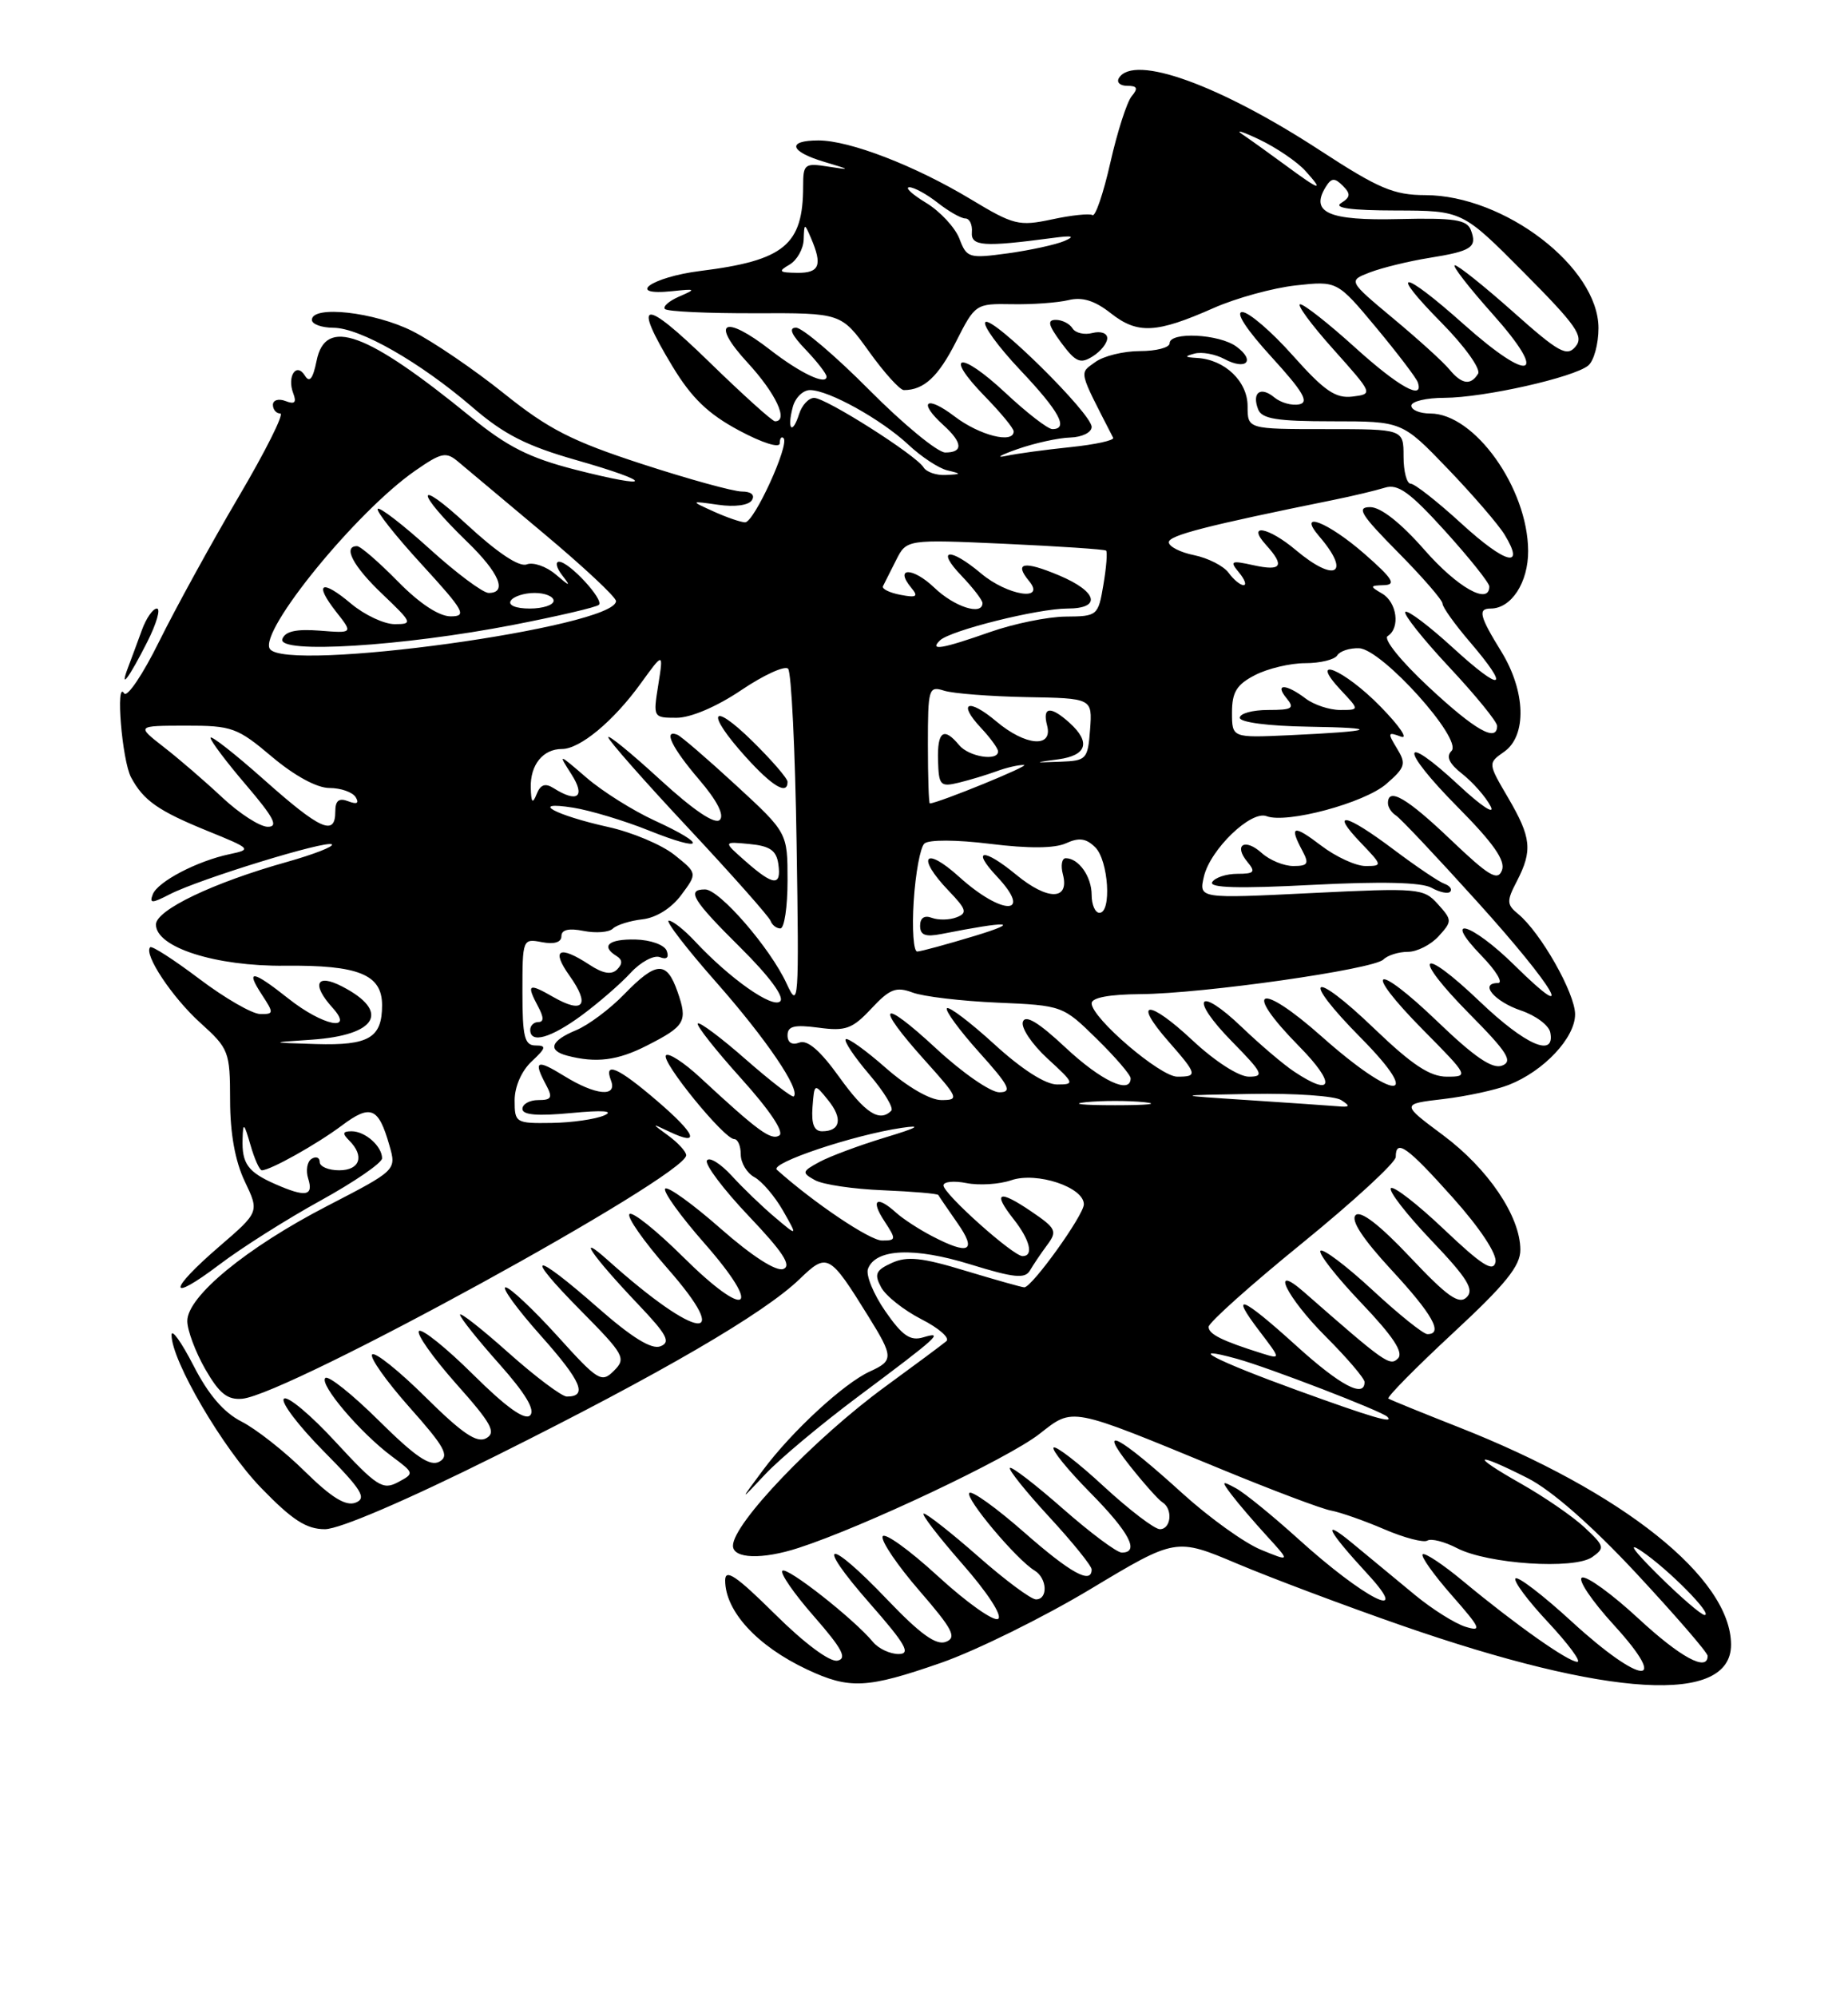 <?xml version="1.0" encoding="UTF-8" standalone="no"?>
<!DOCTYPE svg PUBLIC "-//W3C//DTD SVG 1.1//EN" "http://www.w3.org/Graphics/SVG/1.1/DTD/svg11.dtd" >
<svg xmlns="http://www.w3.org/2000/svg" xmlns:xlink="http://www.w3.org/1999/xlink" version="1.1" viewBox="0 0 237 256">
 <g >
 <path fill="currentColor"
d=" M 120.68 213.13 C 125.18 211.56 133.80 207.31 139.83 203.69 C 150.80 197.10 150.80 197.10 158.69 200.43 C 163.03 202.26 172.48 205.81 179.69 208.32 C 206.38 217.60 222.00 218.52 222.00 210.81 C 222.00 202.26 208.13 191.20 187.00 182.90 C 182.32 181.06 178.30 179.42 178.06 179.26 C 177.82 179.09 181.53 175.33 186.31 170.89 C 193.08 164.62 195.00 162.25 194.98 160.17 C 194.96 155.88 190.85 149.81 185.07 145.50 C 179.69 141.50 179.69 141.50 185.10 140.87 C 188.07 140.52 191.85 139.70 193.50 139.05 C 197.99 137.29 202.00 133.02 202.00 130.01 C 202.00 127.30 197.58 119.52 194.70 117.15 C 193.22 115.94 193.20 115.50 194.53 112.95 C 196.57 109.00 196.39 107.35 193.41 102.25 C 190.81 97.82 190.81 97.82 192.91 96.35 C 195.83 94.30 195.67 88.60 192.53 83.50 C 189.74 78.98 189.50 78.00 191.17 78.00 C 193.83 78.00 196.00 74.65 195.98 70.60 C 195.93 62.56 189.11 53.00 183.42 53.00 C 182.09 53.00 181.00 52.55 181.00 52.00 C 181.00 51.45 182.91 50.99 185.25 50.99 C 190.32 50.97 201.83 48.38 203.69 46.85 C 204.41 46.25 205.00 44.09 205.00 42.06 C 205.00 34.27 192.96 25.03 182.78 25.01 C 178.75 25.00 176.81 24.18 169.34 19.31 C 156.36 10.85 145.41 6.91 143.50 10.00 C 143.16 10.55 143.64 11.00 144.56 11.00 C 145.86 11.00 145.99 11.31 145.13 12.34 C 144.52 13.08 143.29 16.90 142.40 20.84 C 141.51 24.77 140.48 27.80 140.11 27.57 C 139.74 27.34 137.40 27.58 134.91 28.12 C 130.67 29.02 129.99 28.85 124.50 25.54 C 117.36 21.24 108.96 18.00 104.96 18.00 C 100.85 18.00 101.26 19.43 105.75 20.76 C 109.12 21.76 109.17 21.82 106.25 21.36 C 103.19 20.87 103.00 21.02 103.00 23.86 C 103.00 31.40 100.59 33.39 89.81 34.73 C 83.50 35.52 80.11 37.96 86.22 37.32 C 89.25 37.00 89.32 37.05 87.10 38.01 C 85.79 38.58 84.97 39.30 85.28 39.61 C 85.59 39.93 90.81 40.17 96.87 40.15 C 107.89 40.11 107.89 40.11 111.45 45.06 C 113.40 47.78 115.41 50.00 115.92 50.00 C 118.48 50.00 120.32 48.30 122.59 43.83 C 125.06 38.95 125.13 38.91 129.79 38.99 C 132.38 39.04 135.64 38.80 137.02 38.47 C 138.81 38.03 140.40 38.53 142.47 40.16 C 145.90 42.85 148.30 42.73 155.64 39.48 C 158.53 38.20 163.28 36.90 166.20 36.58 C 171.50 36.00 171.50 36.00 176.50 42.00 C 179.25 45.31 181.65 48.46 181.83 49.01 C 182.64 51.41 179.35 49.58 173.74 44.50 C 170.39 41.47 167.25 39.00 166.75 39.00 C 166.25 39.00 168.15 41.59 170.98 44.75 C 176.11 50.49 176.11 50.50 173.45 50.83 C 171.28 51.09 169.85 50.11 165.81 45.58 C 163.08 42.51 160.16 40.00 159.32 40.00 C 158.39 40.00 159.85 42.24 163.06 45.75 C 167.14 50.22 167.93 51.57 166.61 51.83 C 165.67 52.02 164.24 51.61 163.43 50.94 C 161.66 49.47 160.52 50.31 161.35 52.46 C 161.82 53.69 163.74 54.00 170.88 54.00 C 179.82 54.00 179.82 54.00 185.66 60.07 C 188.87 63.41 192.16 67.22 192.96 68.53 C 195.65 72.95 193.11 72.30 187.45 67.13 C 184.37 64.31 181.43 62.00 180.92 62.00 C 180.41 62.00 180.00 60.42 180.00 58.50 C 180.00 55.00 180.00 55.00 170.00 55.00 C 160.00 55.00 160.00 55.00 160.00 52.06 C 160.00 48.88 157.08 46.09 153.53 45.88 C 151.92 45.79 151.85 45.68 153.20 45.32 C 154.13 45.07 155.86 45.39 157.03 46.02 C 159.84 47.52 161.05 46.24 158.56 44.42 C 156.35 42.80 150.00 42.49 150.00 44.00 C 150.00 44.55 148.29 45.00 146.19 45.00 C 144.10 45.00 141.52 45.63 140.46 46.41 C 138.39 47.92 138.24 47.31 142.76 56.11 C 142.93 56.44 140.47 56.98 137.29 57.31 C 134.10 57.64 130.38 58.14 129.00 58.44 C 127.62 58.73 128.30 58.33 130.50 57.56 C 132.70 56.79 135.74 56.12 137.25 56.08 C 138.78 56.03 140.00 55.43 140.00 54.72 C 140.00 53.00 127.24 40.43 126.37 41.29 C 126.00 41.67 128.01 44.43 130.84 47.43 C 135.86 52.73 137.09 55.00 134.96 55.00 C 134.38 55.00 131.68 52.91 128.94 50.35 C 123.11 44.90 120.92 45.28 126.31 50.81 C 128.34 52.89 130.00 54.90 130.00 55.29 C 130.00 56.92 125.62 55.81 122.43 53.38 C 118.77 50.59 117.65 51.47 121.00 54.50 C 123.47 56.74 123.55 58.00 121.23 58.00 C 120.25 58.00 115.87 54.40 111.50 50.00 C 107.13 45.60 102.89 42.00 102.09 42.00 C 101.10 42.00 101.49 42.91 103.31 44.80 C 104.79 46.35 106.00 47.91 106.00 48.27 C 106.00 49.43 102.63 47.83 98.81 44.87 C 92.84 40.23 91.03 41.23 95.87 46.48 C 99.51 50.43 101.18 54.00 99.39 54.00 C 99.05 54.00 95.22 50.55 90.89 46.33 C 82.45 38.12 81.02 38.32 86.25 46.97 C 88.69 51.00 90.81 53.05 94.75 55.16 C 97.75 56.77 100.00 57.48 100.00 56.82 C 100.00 56.19 100.22 55.89 100.49 56.16 C 101.29 56.96 96.69 67.00 95.55 66.95 C 94.97 66.93 93.15 66.30 91.50 65.55 C 88.50 64.19 88.50 64.19 92.12 64.70 C 94.25 65.01 96.03 64.76 96.43 64.11 C 96.85 63.44 96.33 63.00 95.14 63.00 C 94.05 63.00 88.29 61.41 82.33 59.47 C 73.33 56.54 70.34 55.01 64.63 50.43 C 60.84 47.39 55.57 43.80 52.91 42.45 C 48.05 39.99 40.00 39.09 40.00 41.00 C 40.00 41.55 41.24 42.00 42.75 42.01 C 46.18 42.02 53.90 46.44 60.63 52.23 C 64.63 55.68 67.55 57.16 73.90 58.97 C 84.01 61.85 83.92 62.79 73.78 60.20 C 67.89 58.69 65.08 57.27 60.41 53.47 C 46.97 42.51 41.73 40.60 40.60 46.25 C 40.13 48.56 39.70 49.11 39.10 48.14 C 38.00 46.38 36.78 48.25 37.61 50.42 C 38.06 51.60 37.79 51.86 36.61 51.40 C 35.73 51.06 35.00 51.28 35.00 51.89 C 35.00 52.50 35.43 53.00 35.95 53.00 C 36.47 53.00 34.05 57.84 30.56 63.75 C 27.08 69.66 22.51 77.98 20.41 82.22 C 18.31 86.47 16.29 89.46 15.92 88.87 C 14.79 87.04 15.65 97.48 16.81 99.64 C 18.40 102.61 20.30 103.94 26.68 106.53 C 32.22 108.78 32.31 108.88 29.45 109.48 C 25.27 110.36 20.21 113.01 19.59 114.64 C 19.14 115.81 19.47 115.81 21.78 114.62 C 25.54 112.68 41.96 107.63 42.56 108.23 C 42.83 108.50 40.23 109.51 36.79 110.48 C 27.36 113.12 20.00 116.64 20.00 118.50 C 20.00 121.43 27.65 123.87 36.53 123.78 C 45.99 123.68 49.00 124.90 49.00 128.84 C 49.00 133.02 47.31 134.02 40.55 133.82 C 34.50 133.63 34.50 133.63 39.97 133.26 C 48.37 132.68 50.10 129.65 43.88 126.44 C 40.56 124.72 39.92 126.15 42.65 129.17 C 45.51 132.33 41.39 131.48 37.00 128.00 C 32.38 124.34 31.43 124.20 33.59 127.50 C 35.14 129.86 35.12 130.00 33.37 129.97 C 32.34 129.96 28.84 127.94 25.58 125.48 C 22.32 123.02 19.48 121.19 19.26 121.41 C 18.39 122.28 22.07 127.83 25.69 131.10 C 29.36 134.41 29.50 134.79 29.51 141.02 C 29.51 145.27 30.16 148.85 31.39 151.42 C 33.26 155.34 33.26 155.34 28.13 159.76 C 21.49 165.48 21.49 167.11 28.13 162.09 C 30.95 159.95 36.80 156.25 41.13 153.87 C 45.46 151.48 49.00 149.05 49.00 148.46 C 49.00 146.92 46.84 145.00 45.10 145.00 C 43.93 145.00 43.87 145.27 44.80 146.20 C 46.78 148.18 46.16 150.00 43.50 150.00 C 42.12 150.00 41.00 149.52 41.00 148.94 C 41.00 148.36 40.53 148.17 39.96 148.53 C 39.39 148.88 39.19 150.03 39.53 151.08 C 40.23 153.31 39.19 153.48 35.30 151.77 C 31.80 150.23 31.01 149.15 31.11 146.00 C 31.17 143.80 31.29 143.89 32.12 146.75 C 32.63 148.54 33.29 150.00 33.58 150.00 C 34.67 150.00 40.63 146.66 43.83 144.27 C 47.54 141.49 48.54 141.91 49.94 146.81 C 50.85 149.98 50.85 149.98 41.99 154.56 C 31.62 159.91 23.99 166.19 24.02 169.33 C 24.03 170.53 25.07 173.30 26.33 175.50 C 28.13 178.62 29.17 179.45 31.07 179.28 C 36.90 178.74 88.00 150.73 88.00 148.07 C 88.00 147.62 86.99 146.50 85.75 145.59 C 83.50 143.94 83.50 143.94 85.84 145.05 C 89.89 146.98 89.26 145.38 84.30 141.13 C 79.27 136.81 77.40 135.99 78.36 138.50 C 79.19 140.67 76.37 140.39 72.37 137.92 C 68.80 135.72 68.36 135.93 70.04 139.07 C 70.90 140.68 70.74 141.00 69.04 141.00 C 67.92 141.00 67.00 141.51 67.00 142.13 C 67.00 142.91 68.92 143.07 73.25 142.66 C 77.30 142.27 78.80 142.38 77.50 142.96 C 76.40 143.45 73.36 143.89 70.75 143.93 C 66.14 144.00 66.00 143.91 66.00 141.04 C 66.00 139.28 66.89 137.25 68.19 136.04 C 70.03 134.32 70.11 134.00 68.69 134.00 C 67.27 134.00 67.00 132.91 67.00 127.14 C 67.00 120.36 67.03 120.28 69.50 120.76 C 71.08 121.06 72.00 120.78 72.00 119.99 C 72.00 119.16 72.94 118.94 74.85 119.32 C 76.42 119.63 78.11 119.50 78.60 119.02 C 79.10 118.54 80.81 118.01 82.40 117.83 C 84.16 117.63 86.12 116.40 87.37 114.71 C 89.44 111.93 89.44 111.93 86.49 109.57 C 84.86 108.27 81.05 106.67 78.01 106.00 C 71.16 104.48 67.74 102.61 73.50 103.52 C 75.70 103.87 80.09 105.19 83.25 106.46 C 90.34 109.30 90.86 108.34 83.95 105.17 C 81.18 103.90 77.25 101.43 75.22 99.68 C 71.57 96.54 71.55 96.53 73.29 99.25 C 75.13 102.13 74.06 102.96 71.00 101.02 C 69.92 100.34 69.31 100.55 68.82 101.79 C 68.30 103.09 68.12 102.90 68.07 100.95 C 67.99 98.04 69.63 96.00 72.07 96.00 C 74.38 96.00 78.67 92.44 82.15 87.63 C 85.09 83.57 85.09 83.57 84.42 87.79 C 83.75 91.96 83.77 92.00 86.77 92.00 C 88.58 92.00 91.92 90.58 95.06 88.46 C 97.95 86.51 100.66 85.28 101.07 85.71 C 101.49 86.14 101.98 96.20 102.16 108.05 C 102.48 128.62 102.43 129.44 100.87 126.05 C 98.78 121.51 92.27 114.00 90.42 114.00 C 87.97 114.00 88.82 115.38 94.99 121.49 C 98.66 125.13 100.62 127.78 100.06 128.34 C 99.09 129.31 93.55 125.40 89.08 120.60 C 87.74 119.17 86.26 118.00 85.77 118.00 C 85.29 118.00 88.04 121.58 91.89 125.94 C 98.29 133.20 102.67 139.66 101.80 140.53 C 101.61 140.72 98.86 138.60 95.68 135.82 C 92.51 133.03 89.72 130.95 89.49 131.18 C 89.26 131.41 91.76 134.58 95.05 138.23 C 98.71 142.29 100.61 145.12 99.94 145.54 C 98.87 146.20 97.22 144.99 89.77 138.09 C 87.72 136.19 85.75 134.91 85.41 135.26 C 84.70 135.97 92.86 146.00 94.16 146.00 C 94.62 146.00 95.00 146.88 95.00 147.96 C 95.00 149.05 95.79 150.36 96.75 150.88 C 97.71 151.40 99.36 153.33 100.41 155.16 C 102.31 158.50 102.31 158.50 99.41 156.05 C 97.81 154.71 95.31 152.31 93.86 150.72 C 92.41 149.14 90.97 148.24 90.66 148.74 C 90.36 149.23 92.77 152.44 96.02 155.86 C 100.40 160.46 101.56 162.23 100.46 162.65 C 99.55 163.00 96.46 161.02 92.44 157.49 C 88.85 154.33 85.64 152.02 85.31 152.35 C 84.98 152.68 87.26 155.86 90.38 159.40 C 97.94 168.02 95.85 169.28 87.59 161.09 C 84.18 157.71 81.09 155.24 80.73 155.61 C 80.36 155.97 82.55 159.09 85.58 162.55 C 94.25 172.42 89.46 171.82 78.04 161.60 C 73.71 157.72 75.92 160.96 81.87 167.21 C 85.56 171.09 86.06 172.04 84.69 172.56 C 83.56 173.00 81.02 171.43 76.66 167.60 C 68.25 160.22 67.03 160.45 74.50 168.00 C 80.08 173.64 80.33 174.10 78.74 175.69 C 77.14 177.29 76.71 177.02 71.44 171.19 C 68.35 167.79 65.38 165.00 64.84 165.00 C 64.29 165.00 66.32 167.79 69.36 171.20 C 74.58 177.06 75.41 179.01 72.69 179.00 C 72.04 178.99 68.69 176.48 65.25 173.42 C 61.81 170.35 59.00 168.14 59.00 168.51 C 59.00 168.88 61.25 171.70 64.00 174.79 C 67.37 178.57 68.67 180.73 67.99 181.41 C 67.31 182.09 64.93 180.39 60.68 176.18 C 57.22 172.75 54.09 170.24 53.73 170.60 C 53.37 170.96 55.52 174.00 58.50 177.36 C 63.03 182.44 63.67 183.60 62.36 184.34 C 61.16 185.01 59.30 183.75 54.58 179.08 C 51.18 175.71 48.09 173.24 47.73 173.60 C 47.37 173.96 49.52 177.00 52.50 180.36 C 57.03 185.44 57.67 186.60 56.36 187.34 C 55.16 188.01 53.30 186.75 48.58 182.08 C 45.18 178.71 42.09 176.25 41.72 176.62 C 40.91 177.42 46.19 183.64 50.26 186.67 C 53.15 188.82 53.16 188.85 51.02 189.99 C 49.09 191.02 48.30 190.51 43.04 184.82 C 39.84 181.34 36.85 178.85 36.41 179.28 C 35.97 179.70 38.26 182.72 41.49 185.99 C 46.40 190.95 47.07 192.03 45.60 192.60 C 44.34 193.08 42.52 191.96 39.10 188.60 C 36.49 186.02 32.83 183.15 30.98 182.21 C 28.68 181.04 26.72 178.75 24.81 175.02 C 23.26 172.01 22.00 170.25 22.00 171.11 C 22.00 174.41 28.58 185.65 33.49 190.71 C 37.48 194.83 39.29 196.00 41.67 196.00 C 43.53 196.00 52.15 192.30 63.61 186.59 C 84.80 176.03 98.01 168.34 102.57 163.92 C 106.09 160.53 106.38 160.68 111.37 168.73 C 114.60 173.93 114.61 174.40 111.55 175.79 C 108.21 177.32 101.59 183.42 97.88 188.39 C 94.82 192.50 94.82 192.50 98.16 188.94 C 100.00 186.98 105.33 182.53 110.00 179.04 C 120.33 171.33 121.16 170.58 118.40 171.41 C 116.74 171.91 115.72 171.21 113.53 168.05 C 112.01 165.85 111.01 163.41 111.32 162.62 C 112.30 160.04 117.25 159.83 124.45 162.06 C 130.05 163.79 131.46 163.93 132.09 162.84 C 132.52 162.10 133.51 160.63 134.30 159.57 C 135.62 157.80 135.45 157.44 132.25 155.27 C 128.07 152.43 127.25 152.78 129.99 156.26 C 132.10 158.94 132.60 161.00 131.14 161.00 C 129.93 161.00 121.00 153.02 121.00 151.94 C 121.00 151.45 122.33 151.32 123.95 151.64 C 125.57 151.96 128.16 151.80 129.70 151.27 C 132.96 150.16 139.00 152.16 139.00 154.36 C 139.00 155.74 132.35 165.00 131.36 165.00 C 131.06 165.00 127.67 164.04 123.82 162.88 C 118.24 161.18 116.34 160.98 114.38 161.87 C 112.31 162.81 112.09 163.31 113.00 164.99 C 113.58 166.09 115.91 167.93 118.15 169.08 C 120.40 170.22 121.85 171.49 121.37 171.90 C 120.89 172.31 117.35 174.94 113.50 177.75 C 104.47 184.35 94.00 195.28 94.00 198.12 C 94.00 199.79 97.74 199.92 102.41 198.40 C 110.77 195.69 129.23 186.96 133.28 183.81 C 137.70 180.36 137.01 180.23 156.50 188.26 C 163.10 190.98 169.48 193.39 170.69 193.61 C 171.89 193.83 174.97 194.91 177.53 196.01 C 180.09 197.11 182.58 197.76 183.06 197.46 C 183.55 197.16 185.27 197.60 186.88 198.44 C 190.82 200.47 201.87 201.20 204.19 199.58 C 205.84 198.42 205.78 198.17 203.23 195.79 C 201.73 194.38 198.03 191.84 195.00 190.13 C 188.45 186.42 189.05 185.98 195.91 189.45 C 198.98 191.01 204.09 195.48 209.88 201.69 C 214.89 207.08 219.00 211.82 219.00 212.24 C 219.00 214.33 215.51 212.44 210.08 207.41 C 206.76 204.34 203.53 201.99 202.90 202.20 C 202.27 202.41 204.11 205.15 206.98 208.29 C 214.33 216.33 210.51 216.03 201.60 207.87 C 197.93 204.50 194.67 202.00 194.36 202.31 C 194.05 202.62 195.93 205.15 198.54 207.93 C 201.14 210.72 202.83 213.00 202.29 213.00 C 201.11 213.00 194.38 208.25 187.71 202.72 C 185.08 200.53 182.71 198.96 182.45 199.22 C 182.19 199.48 183.87 201.84 186.19 204.48 C 189.90 208.70 190.11 209.17 187.95 208.51 C 186.60 208.09 183.70 206.27 181.50 204.46 C 179.30 202.64 175.70 199.67 173.50 197.85 C 169.37 194.43 170.17 196.09 175.39 201.75 C 181.25 208.10 174.98 204.93 166.50 197.25 C 163.20 194.27 159.60 191.34 158.50 190.75 C 156.65 189.75 156.61 189.82 157.95 191.59 C 158.74 192.64 160.77 195.01 162.45 196.85 C 165.50 200.19 165.50 200.19 161.68 198.62 C 159.58 197.75 155.08 194.52 151.68 191.44 C 143.44 183.96 140.62 182.47 144.88 187.85 C 146.68 190.12 148.56 192.23 149.07 192.55 C 150.44 193.39 150.20 196.00 148.75 196.00 C 148.06 196.00 144.83 193.53 141.56 190.52 C 138.30 187.50 135.40 185.27 135.12 185.54 C 134.84 185.82 136.95 188.41 139.81 191.31 C 144.84 196.40 146.21 199.00 143.86 199.00 C 143.23 199.00 139.84 196.47 136.32 193.38 C 132.79 190.28 129.74 187.93 129.52 188.15 C 129.30 188.36 131.57 191.19 134.56 194.43 C 137.55 197.67 140.00 200.70 140.00 201.16 C 140.00 203.12 137.32 201.65 131.32 196.38 C 127.79 193.28 124.64 191.02 124.32 191.35 C 123.70 191.97 130.36 199.90 132.68 201.30 C 134.30 202.28 134.43 205.00 132.86 205.00 C 132.23 205.00 128.90 202.53 125.46 199.50 C 122.01 196.47 118.87 194.00 118.47 194.00 C 118.08 194.00 120.30 196.89 123.40 200.43 C 126.67 204.15 128.60 207.13 128.00 207.50 C 127.43 207.85 123.94 205.38 120.26 202.00 C 116.57 198.62 113.39 196.34 113.19 196.94 C 112.99 197.54 115.12 200.67 117.92 203.90 C 122.20 208.84 122.74 209.89 121.30 210.44 C 120.05 210.92 118.01 209.44 113.81 205.05 C 106.09 196.96 104.34 197.30 111.54 205.50 C 116.16 210.76 116.86 212.00 115.24 212.00 C 114.14 212.00 112.67 211.31 111.97 210.47 C 109.53 207.52 100.91 200.75 100.34 201.33 C 100.02 201.64 101.85 204.29 104.41 207.20 C 108.01 211.32 108.68 212.58 107.40 212.85 C 106.42 213.05 103.17 210.64 99.38 206.88 C 94.44 201.99 93.00 201.01 93.00 202.56 C 93.00 206.51 97.10 210.97 103.50 213.98 C 108.95 216.54 111.19 216.43 120.68 213.13 Z  M 82.97 134.01 C 87.89 131.51 88.22 130.92 86.89 127.11 C 85.50 123.13 84.18 123.19 80.06 127.43 C 78.23 129.32 75.45 131.40 73.87 132.05 C 70.61 133.40 70.19 134.64 72.75 135.31 C 76.46 136.28 79.22 135.93 82.97 134.01 Z  M 74.60 130.14 C 76.74 128.56 79.56 126.12 80.86 124.71 C 82.15 123.30 83.85 122.39 84.62 122.68 C 85.51 123.03 85.83 122.73 85.50 121.86 C 85.20 121.10 83.44 120.47 81.49 120.42 C 78.03 120.35 77.00 121.26 79.09 122.55 C 79.84 123.02 79.85 123.55 79.14 124.26 C 78.42 124.98 77.32 124.79 75.59 123.65 C 71.70 121.10 70.64 121.69 73.04 125.06 C 75.73 128.84 74.82 130.01 70.94 127.78 C 67.74 125.94 67.47 126.13 69.04 129.07 C 69.75 130.40 69.75 131.00 69.04 131.00 C 68.47 131.00 68.00 131.45 68.00 132.00 C 68.00 133.80 70.62 133.06 74.60 130.14 Z  M 101.00 112.87 C 101.00 106.73 101.00 106.73 94.36 100.62 C 90.70 97.25 87.33 94.35 86.86 94.17 C 85.01 93.45 86.17 95.84 89.63 99.89 C 91.96 102.60 92.92 104.48 92.31 105.09 C 91.69 105.71 88.94 103.85 84.67 99.94 C 81.00 96.57 78.00 94.12 78.00 94.49 C 78.00 94.85 82.61 100.09 88.25 106.11 C 93.89 112.14 98.65 117.51 98.83 118.04 C 99.02 118.57 99.58 119.00 100.08 119.00 C 100.59 119.00 101.00 116.24 101.00 112.87 Z  M 101.00 100.21 C 101.00 99.77 98.97 97.43 96.50 95.00 C 91.14 89.74 90.45 91.28 95.62 97.00 C 99.05 100.80 101.00 101.96 101.00 100.21 Z  M 18.90 82.25 C 20.08 79.91 20.63 78.00 20.12 78.00 C 19.61 78.00 18.75 79.24 18.20 80.75 C 17.65 82.26 16.86 84.40 16.44 85.50 C 15.25 88.63 16.54 86.92 18.90 82.25 Z  M 142.00 43.35 C 142.00 42.70 141.17 42.41 140.11 42.68 C 139.07 42.95 137.92 42.69 137.55 42.09 C 137.18 41.49 136.22 41.00 135.41 41.00 C 134.27 41.00 134.43 41.66 136.10 43.93 C 137.94 46.41 138.55 46.68 140.13 45.68 C 141.16 45.04 142.00 43.99 142.00 43.35 Z  M 212.68 201.89 C 209.50 198.75 208.66 197.56 210.50 198.80 C 213.93 201.10 219.76 207.00 218.61 207.00 C 218.19 207.00 215.52 204.70 212.68 201.89 Z  M 166.32 178.18 C 155.80 174.36 151.86 172.30 158.63 174.16 C 162.66 175.27 177.19 180.86 177.92 181.59 C 178.88 182.54 175.93 181.67 166.32 178.18 Z  M 166.26 172.50 C 159.23 166.13 157.61 165.49 161.52 170.61 C 164.27 174.22 164.27 174.22 161.88 173.48 C 156.75 171.87 155.00 171.01 155.00 170.07 C 155.00 169.53 160.40 164.70 167.00 159.34 C 173.60 153.97 179.00 149.00 179.00 148.29 C 179.00 145.92 180.46 146.96 186.32 153.51 C 189.79 157.39 192.00 160.72 191.79 161.76 C 191.52 163.11 190.06 162.19 185.21 157.59 C 181.79 154.34 178.71 151.96 178.38 152.29 C 178.04 152.63 180.37 155.63 183.56 158.98 C 188.17 163.81 189.10 165.30 188.10 166.27 C 187.11 167.25 185.61 166.19 180.84 161.13 C 176.90 156.96 174.49 155.11 173.85 155.75 C 173.20 156.40 174.78 158.80 178.43 162.75 C 183.73 168.47 185.14 171.00 183.06 171.00 C 182.54 171.00 179.37 168.46 176.03 165.36 C 172.68 162.26 169.67 159.99 169.35 160.31 C 169.03 160.64 171.37 163.63 174.56 166.98 C 178.67 171.29 180.04 173.36 179.28 174.12 C 178.25 175.15 177.64 174.72 167.25 165.62 C 162.76 161.69 164.98 166.27 170.00 171.29 C 172.75 174.04 175.00 176.67 175.00 177.14 C 175.00 179.24 171.88 177.59 166.26 172.50 Z  M 119.50 158.42 C 117.85 157.56 115.79 156.22 114.92 155.43 C 112.43 153.18 111.61 153.76 113.41 156.50 C 114.96 158.87 114.95 159.00 113.11 159.00 C 111.56 159.00 104.38 154.18 99.63 149.93 C 98.68 149.09 109.42 145.48 115.64 144.56 C 118.34 144.16 117.70 144.53 113.50 145.80 C 110.20 146.80 106.42 148.21 105.09 148.93 C 102.84 150.15 102.80 150.31 104.51 151.26 C 105.51 151.83 109.45 152.41 113.25 152.56 C 117.06 152.72 120.25 152.99 120.34 153.17 C 120.43 153.35 121.53 154.96 122.78 156.75 C 125.34 160.40 124.30 160.93 119.50 158.42 Z  M 104.20 141.91 C 104.44 138.82 104.44 138.82 106.21 141.02 C 108.11 143.36 107.79 145.00 105.43 145.00 C 104.41 145.00 104.04 144.06 104.20 141.91 Z  M 107.61 138.02 C 105.19 134.65 103.55 133.24 102.52 133.63 C 101.57 133.99 101.00 133.64 101.00 132.70 C 101.00 131.52 101.86 131.31 104.98 131.72 C 108.45 132.19 109.31 131.88 111.75 129.27 C 114.10 126.75 114.92 126.43 117.02 127.21 C 118.38 127.73 123.28 128.31 127.90 128.51 C 136.26 128.87 136.32 128.90 140.65 133.15 C 143.04 135.49 145.00 137.77 145.00 138.21 C 145.00 140.32 141.21 138.53 136.67 134.29 C 133.20 131.04 131.50 130.01 131.18 130.97 C 130.92 131.73 132.35 133.85 134.34 135.68 C 137.80 138.85 137.86 139.00 135.57 139.00 C 134.07 139.00 131.04 137.06 127.55 133.87 C 124.46 131.05 121.71 128.96 121.44 129.23 C 121.17 129.50 123.02 132.03 125.56 134.86 C 129.45 139.18 129.86 140.00 128.15 140.00 C 127.03 140.00 123.39 137.48 120.06 134.39 C 112.91 127.77 112.07 128.63 118.59 135.89 C 122.94 140.73 123.06 141.00 120.73 141.00 C 119.28 141.00 116.37 139.31 113.60 136.88 C 111.02 134.61 108.71 132.96 108.46 133.20 C 108.21 133.45 109.57 135.47 111.47 137.70 C 113.37 139.92 114.65 142.02 114.30 142.37 C 112.79 143.87 110.96 142.68 107.61 138.02 Z  M 139.25 141.27 C 141.31 141.06 144.69 141.06 146.75 141.27 C 148.81 141.49 147.12 141.66 143.00 141.66 C 138.88 141.66 137.19 141.49 139.25 141.27 Z  M 160.00 141.00 C 150.50 140.38 150.50 140.38 160.50 140.21 C 166.00 140.11 171.18 140.47 172.00 141.00 C 173.23 141.79 173.14 141.94 171.50 141.79 C 170.40 141.70 165.22 141.34 160.00 141.00 Z  M 165.97 137.35 C 164.61 136.45 161.60 133.89 159.27 131.66 C 153.58 126.22 152.47 127.87 158.02 133.52 C 161.96 137.53 162.18 138.00 160.17 138.00 C 158.87 138.00 155.81 136.03 152.94 133.35 C 147.27 128.04 145.16 128.14 149.87 133.50 C 153.56 137.71 153.63 138.00 150.98 138.00 C 148.79 138.00 140.00 130.48 140.00 128.60 C 140.00 127.87 142.26 127.45 146.25 127.42 C 154.30 127.36 176.15 124.25 177.42 122.98 C 177.96 122.44 179.37 122.00 180.55 122.00 C 181.72 122.00 183.50 121.10 184.50 120.00 C 186.25 118.07 186.24 117.93 184.40 115.88 C 182.57 113.85 181.96 113.79 168.12 114.47 C 153.74 115.18 153.74 115.18 154.40 112.34 C 155.22 108.87 160.43 103.84 162.43 104.61 C 165.00 105.60 174.99 102.92 177.79 100.48 C 180.23 98.36 180.37 97.91 179.15 95.92 C 177.93 93.92 177.97 93.78 179.65 94.41 C 180.67 94.80 179.49 93.06 177.04 90.56 C 172.35 85.76 167.61 83.82 172.00 88.50 C 174.35 91.00 174.35 91.00 171.87 91.00 C 170.50 91.00 168.51 90.34 167.44 89.53 C 164.90 87.61 163.42 87.59 165.00 89.50 C 166.07 90.79 165.73 91.00 162.62 91.00 C 160.63 91.00 159.00 91.45 159.00 92.00 C 159.00 92.58 162.67 93.06 167.75 93.14 C 177.41 93.29 176.40 93.73 165.25 94.24 C 158.00 94.57 158.00 94.57 158.00 91.31 C 158.00 88.71 158.60 87.74 160.95 86.53 C 162.57 85.69 165.47 85.00 167.39 85.00 C 169.31 85.00 171.16 84.55 171.50 84.00 C 171.84 83.45 173.10 83.04 174.31 83.09 C 177.23 83.21 187.64 94.76 186.15 96.25 C 185.42 96.98 185.85 97.88 187.56 99.22 C 188.91 100.29 190.53 102.13 191.16 103.33 C 191.79 104.53 189.98 103.34 187.09 100.65 C 179.56 93.65 179.45 95.88 186.94 103.44 C 191.53 108.07 193.10 110.31 192.62 111.55 C 192.07 112.97 190.95 112.30 186.05 107.63 C 180.44 102.28 178.00 100.86 178.00 102.94 C 178.00 103.46 178.45 104.16 179.01 104.51 C 179.57 104.85 184.29 109.86 189.51 115.64 C 199.43 126.62 202.47 131.84 194.22 123.71 C 188.68 118.26 184.81 117.14 190.00 122.50 C 191.87 124.42 192.82 126.00 192.11 126.00 C 189.66 126.00 191.65 128.37 195.06 129.52 C 196.95 130.16 198.65 131.42 198.82 132.34 C 199.46 135.63 195.63 133.95 189.79 128.38 C 182.04 120.98 180.93 122.35 188.49 129.99 C 193.33 134.88 194.06 136.04 192.64 136.58 C 191.40 137.06 189.11 135.50 184.42 131.00 C 176.21 123.11 174.58 123.99 182.53 132.03 C 188.35 137.91 188.39 138.00 185.55 138.00 C 183.38 138.00 181.09 136.48 176.29 131.88 C 168.17 124.08 166.65 125.07 174.53 133.03 C 182.72 141.31 178.88 141.18 169.51 132.86 C 161.46 125.72 159.26 126.65 166.60 134.10 C 171.35 138.92 171.01 140.71 165.97 137.35 Z  M 185.23 113.27 C 184.53 113.02 181.62 111.06 178.76 108.91 C 172.57 104.26 170.49 103.81 174.50 108.00 C 177.31 110.93 177.32 111.00 175.12 111.00 C 173.88 111.00 171.32 109.82 169.43 108.38 C 165.85 105.65 165.29 105.81 167.04 109.07 C 167.91 110.71 167.74 111.00 165.86 111.00 C 164.65 111.00 162.83 110.25 161.82 109.34 C 159.64 107.37 158.16 108.28 159.98 110.48 C 161.06 111.77 160.86 112.00 158.68 112.00 C 157.27 112.00 155.82 112.48 155.46 113.06 C 155.01 113.80 158.87 113.91 168.25 113.42 C 177.15 112.96 182.33 113.08 183.59 113.79 C 184.63 114.37 185.71 114.60 185.99 114.29 C 186.27 113.98 185.93 113.52 185.23 113.27 Z  M 117.18 115.50 C 117.41 111.93 118.02 108.61 118.55 108.12 C 119.10 107.61 122.64 107.62 127.00 108.16 C 131.91 108.77 135.26 108.75 136.72 108.08 C 138.39 107.32 139.30 107.45 140.47 108.61 C 142.16 110.30 142.59 117.00 141.00 117.00 C 140.45 117.00 140.00 115.96 140.00 114.70 C 140.00 112.36 138.34 110.00 136.68 110.00 C 136.18 110.00 136.01 110.93 136.31 112.06 C 137.19 115.42 134.37 115.45 130.33 112.12 C 126.14 108.67 124.52 108.79 127.83 112.32 C 132.57 117.36 128.57 117.41 123.00 112.38 C 118.56 108.37 117.48 109.80 121.66 114.17 C 123.96 116.57 124.10 117.03 122.66 117.58 C 121.75 117.93 120.33 117.95 119.50 117.64 C 118.55 117.28 118.00 117.65 118.00 118.66 C 118.00 119.86 118.67 120.12 120.75 119.71 C 129.41 118.00 131.11 118.10 125.00 119.96 C 121.42 121.04 118.11 121.95 117.63 121.96 C 117.16 121.98 116.95 119.08 117.18 115.50 Z  M 28.50 102.21 C 26.30 100.15 22.93 97.24 21.00 95.75 C 17.50 93.02 17.50 93.02 23.82 93.01 C 29.74 93.00 30.44 93.25 34.88 97.00 C 37.79 99.45 40.65 101.00 42.26 101.00 C 43.70 101.00 45.21 101.53 45.61 102.17 C 46.09 102.96 45.78 103.13 44.66 102.70 C 43.46 102.24 43.00 102.61 43.00 104.03 C 43.00 107.22 41.08 106.36 33.84 99.92 C 30.08 96.58 27.00 94.17 27.00 94.57 C 27.00 94.96 29.06 97.70 31.58 100.64 C 35.13 104.80 35.75 105.99 34.33 105.97 C 33.32 105.96 30.70 104.27 28.50 102.21 Z  M 119.00 95.43 C 119.00 88.21 119.10 87.90 121.09 88.53 C 122.24 88.89 126.98 89.26 131.63 89.35 C 140.09 89.50 140.09 89.50 139.80 93.50 C 139.51 97.32 139.34 97.51 136.00 97.63 C 132.50 97.76 132.50 97.76 135.75 97.32 C 139.39 96.82 139.91 95.13 137.17 92.65 C 134.72 90.44 133.65 90.57 134.29 93.00 C 135.05 95.91 131.52 95.62 127.77 92.46 C 124.16 89.42 122.75 90.04 125.83 93.32 C 127.02 94.59 128.00 95.94 128.00 96.31 C 128.00 97.61 124.24 97.00 123.00 95.50 C 121.03 93.12 120.19 93.73 120.30 97.47 C 120.39 100.67 120.59 100.89 122.95 100.32 C 124.35 99.98 126.54 99.32 127.82 98.85 C 129.09 98.38 130.66 98.02 131.32 98.05 C 132.22 98.09 120.44 102.90 119.25 102.98 C 119.11 102.99 119.00 99.59 119.00 95.43 Z  M 183.21 88.04 C 179.66 84.74 177.37 81.89 177.96 81.53 C 179.60 80.51 179.17 77.20 177.25 76.08 C 175.64 75.14 175.66 75.06 177.50 75.00 C 179.10 74.95 178.61 74.16 175.00 71.00 C 170.31 66.90 166.25 65.32 169.19 68.75 C 173.32 73.56 171.25 74.76 166.18 70.50 C 162.65 67.53 159.82 67.03 162.35 69.83 C 164.80 72.54 164.38 73.24 160.77 72.45 C 157.86 71.81 157.67 71.90 158.89 73.37 C 159.64 74.27 159.90 75.00 159.48 75.00 C 159.06 75.00 158.20 74.29 157.56 73.41 C 156.92 72.54 154.94 71.53 153.15 71.16 C 151.36 70.80 149.90 70.05 149.90 69.50 C 149.90 68.62 154.72 67.38 171.00 64.08 C 173.47 63.58 176.44 62.87 177.60 62.51 C 179.28 61.98 180.80 63.07 185.35 68.09 C 188.46 71.53 191.00 74.71 191.00 75.17 C 191.00 77.61 186.92 75.31 182.69 70.49 C 179.65 67.02 177.08 65.00 175.72 65.00 C 173.92 65.00 174.51 65.96 179.28 70.78 C 182.43 73.96 185.00 76.92 185.00 77.37 C 185.00 77.82 186.57 80.02 188.50 82.27 C 193.78 88.44 192.70 88.84 186.37 83.06 C 183.28 80.23 180.52 78.15 180.23 78.43 C 179.95 78.71 182.48 81.90 185.86 85.51 C 189.24 89.12 192.00 92.51 192.00 93.04 C 192.00 95.21 189.16 93.59 183.21 88.04 Z  M 34.60 83.16 C 33.20 80.89 45.74 65.53 53.25 60.33 C 56.62 57.99 57.21 57.87 58.76 59.18 C 59.72 59.98 64.66 64.13 69.75 68.39 C 74.84 72.65 79.00 76.54 79.00 77.04 C 79.00 80.38 36.50 86.24 34.60 83.16 Z  M 65.89 80.08 C 71.60 78.97 76.52 77.82 76.81 77.52 C 77.48 76.86 72.99 72.00 71.70 72.00 C 71.18 72.00 71.36 72.79 72.11 73.75 C 73.25 75.22 73.12 75.21 71.27 73.63 C 70.06 72.60 68.39 72.02 67.55 72.34 C 66.58 72.71 63.79 70.85 59.85 67.21 C 53.16 61.03 53.22 62.96 59.92 69.45 C 64.04 73.44 65.11 76.00 62.67 76.00 C 61.94 76.00 58.54 73.47 55.13 70.38 C 51.71 67.28 48.70 64.96 48.45 65.22 C 48.19 65.48 50.72 68.68 54.08 72.34 C 59.55 78.31 59.93 79.00 57.80 79.00 C 56.30 79.00 53.78 77.34 51.00 74.50 C 48.57 72.03 46.23 70.00 45.79 70.00 C 43.92 70.00 45.28 72.58 49.04 76.15 C 52.89 79.82 52.97 80.00 50.62 80.00 C 49.26 80.00 46.75 78.82 45.03 77.38 C 41.22 74.17 40.21 74.72 43.12 78.43 C 45.28 81.17 45.28 81.17 40.99 80.83 C 37.97 80.60 36.56 80.92 36.21 81.91 C 35.55 83.84 51.69 82.84 65.89 80.08 Z  M 120.55 82.08 C 121.86 80.81 133.10 78.00 136.89 78.00 C 141.31 78.00 140.77 75.83 135.82 73.75 C 131.30 71.85 130.00 72.09 131.98 74.48 C 134.18 77.13 129.19 76.34 125.82 73.50 C 121.78 70.11 119.98 70.33 123.31 73.80 C 124.79 75.35 126.00 76.92 126.00 77.30 C 126.00 78.95 122.39 77.79 119.82 75.32 C 117.04 72.67 114.66 72.68 116.87 75.34 C 117.81 76.47 117.55 76.64 115.47 76.24 C 114.06 75.97 113.06 75.47 113.24 75.13 C 113.42 74.78 114.17 73.29 114.91 71.82 C 116.26 69.13 116.26 69.13 128.88 69.70 C 135.82 70.02 141.66 70.41 141.85 70.57 C 142.04 70.73 141.89 72.70 141.51 74.93 C 140.84 78.92 140.74 79.00 136.66 79.03 C 134.37 79.05 130.03 79.94 127.00 81.00 C 120.80 83.18 119.13 83.46 120.55 82.08 Z  M 118.44 59.90 C 117.46 58.32 105.93 51.00 104.41 51.00 C 103.71 51.00 102.84 51.93 102.48 53.08 C 101.61 55.80 100.91 55.06 101.66 52.21 C 101.97 50.99 102.97 50.00 103.88 50.00 C 106.27 50.00 113.02 53.75 116.50 57.00 C 118.15 58.55 120.40 60.03 121.50 60.29 C 123.35 60.73 123.33 60.78 121.31 60.88 C 120.10 60.95 118.81 60.51 118.44 59.90 Z  M 185.87 47.34 C 185.12 46.42 181.89 43.49 178.69 40.83 C 172.89 35.99 172.89 35.99 175.69 34.91 C 177.24 34.32 180.65 33.48 183.27 33.06 C 188.76 32.18 189.48 31.70 188.63 29.48 C 188.12 28.16 186.51 27.91 179.38 28.08 C 170.39 28.30 167.99 27.25 170.02 23.96 C 170.75 22.79 171.16 22.76 172.20 23.80 C 173.24 24.84 173.21 25.26 171.99 26.03 C 170.99 26.66 173.29 26.97 179.02 26.98 C 187.55 27.00 187.55 27.00 195.44 34.94 C 202.17 41.71 203.15 43.11 202.06 44.42 C 200.95 45.76 199.92 45.20 194.06 39.98 C 190.36 36.69 186.99 34.00 186.58 34.00 C 186.17 34.00 188.35 36.81 191.42 40.25 C 198.70 48.40 196.35 49.25 187.74 41.58 C 179.76 34.46 177.93 34.35 184.90 41.40 C 187.85 44.39 189.93 47.30 189.56 47.90 C 188.61 49.44 187.47 49.27 185.87 47.34 Z  M 101.25 33.92 C 102.21 33.36 103.03 31.91 103.07 30.70 C 103.14 28.58 103.17 28.57 104.00 30.50 C 105.50 33.99 105.11 35.00 102.25 34.97 C 99.90 34.94 99.75 34.79 101.25 33.92 Z  M 123.04 30.59 C 122.49 29.17 120.58 27.10 118.77 26.00 C 116.97 24.91 116.00 24.01 116.62 24.00 C 117.23 24.00 118.87 24.90 120.27 26.00 C 121.67 27.10 123.26 28.00 123.80 28.00 C 124.34 28.00 124.72 28.79 124.64 29.75 C 124.49 31.57 126.11 31.68 135.00 30.50 C 137.53 30.16 137.95 30.27 136.50 30.89 C 135.40 31.36 132.14 32.07 129.26 32.47 C 124.25 33.15 123.98 33.07 123.04 30.59 Z  M 164.86 21.18 C 162.86 19.71 160.38 17.93 159.36 17.24 C 158.34 16.55 159.30 16.84 161.50 17.88 C 163.70 18.93 166.36 20.74 167.40 21.89 C 169.87 24.62 169.32 24.47 164.86 21.18 Z  M 95.61 110.39 C 92.72 107.85 92.72 107.85 96.11 108.18 C 98.74 108.43 99.57 109.00 99.82 110.75 C 100.23 113.64 99.20 113.55 95.61 110.39 Z  M 65.50 77.00 C 65.84 76.45 67.22 76.00 68.56 76.00 C 69.90 76.00 71.00 76.45 71.00 77.00 C 71.00 77.55 69.62 78.00 67.94 78.00 C 66.16 78.00 65.14 77.58 65.50 77.00 Z "/>
</g>
</svg>